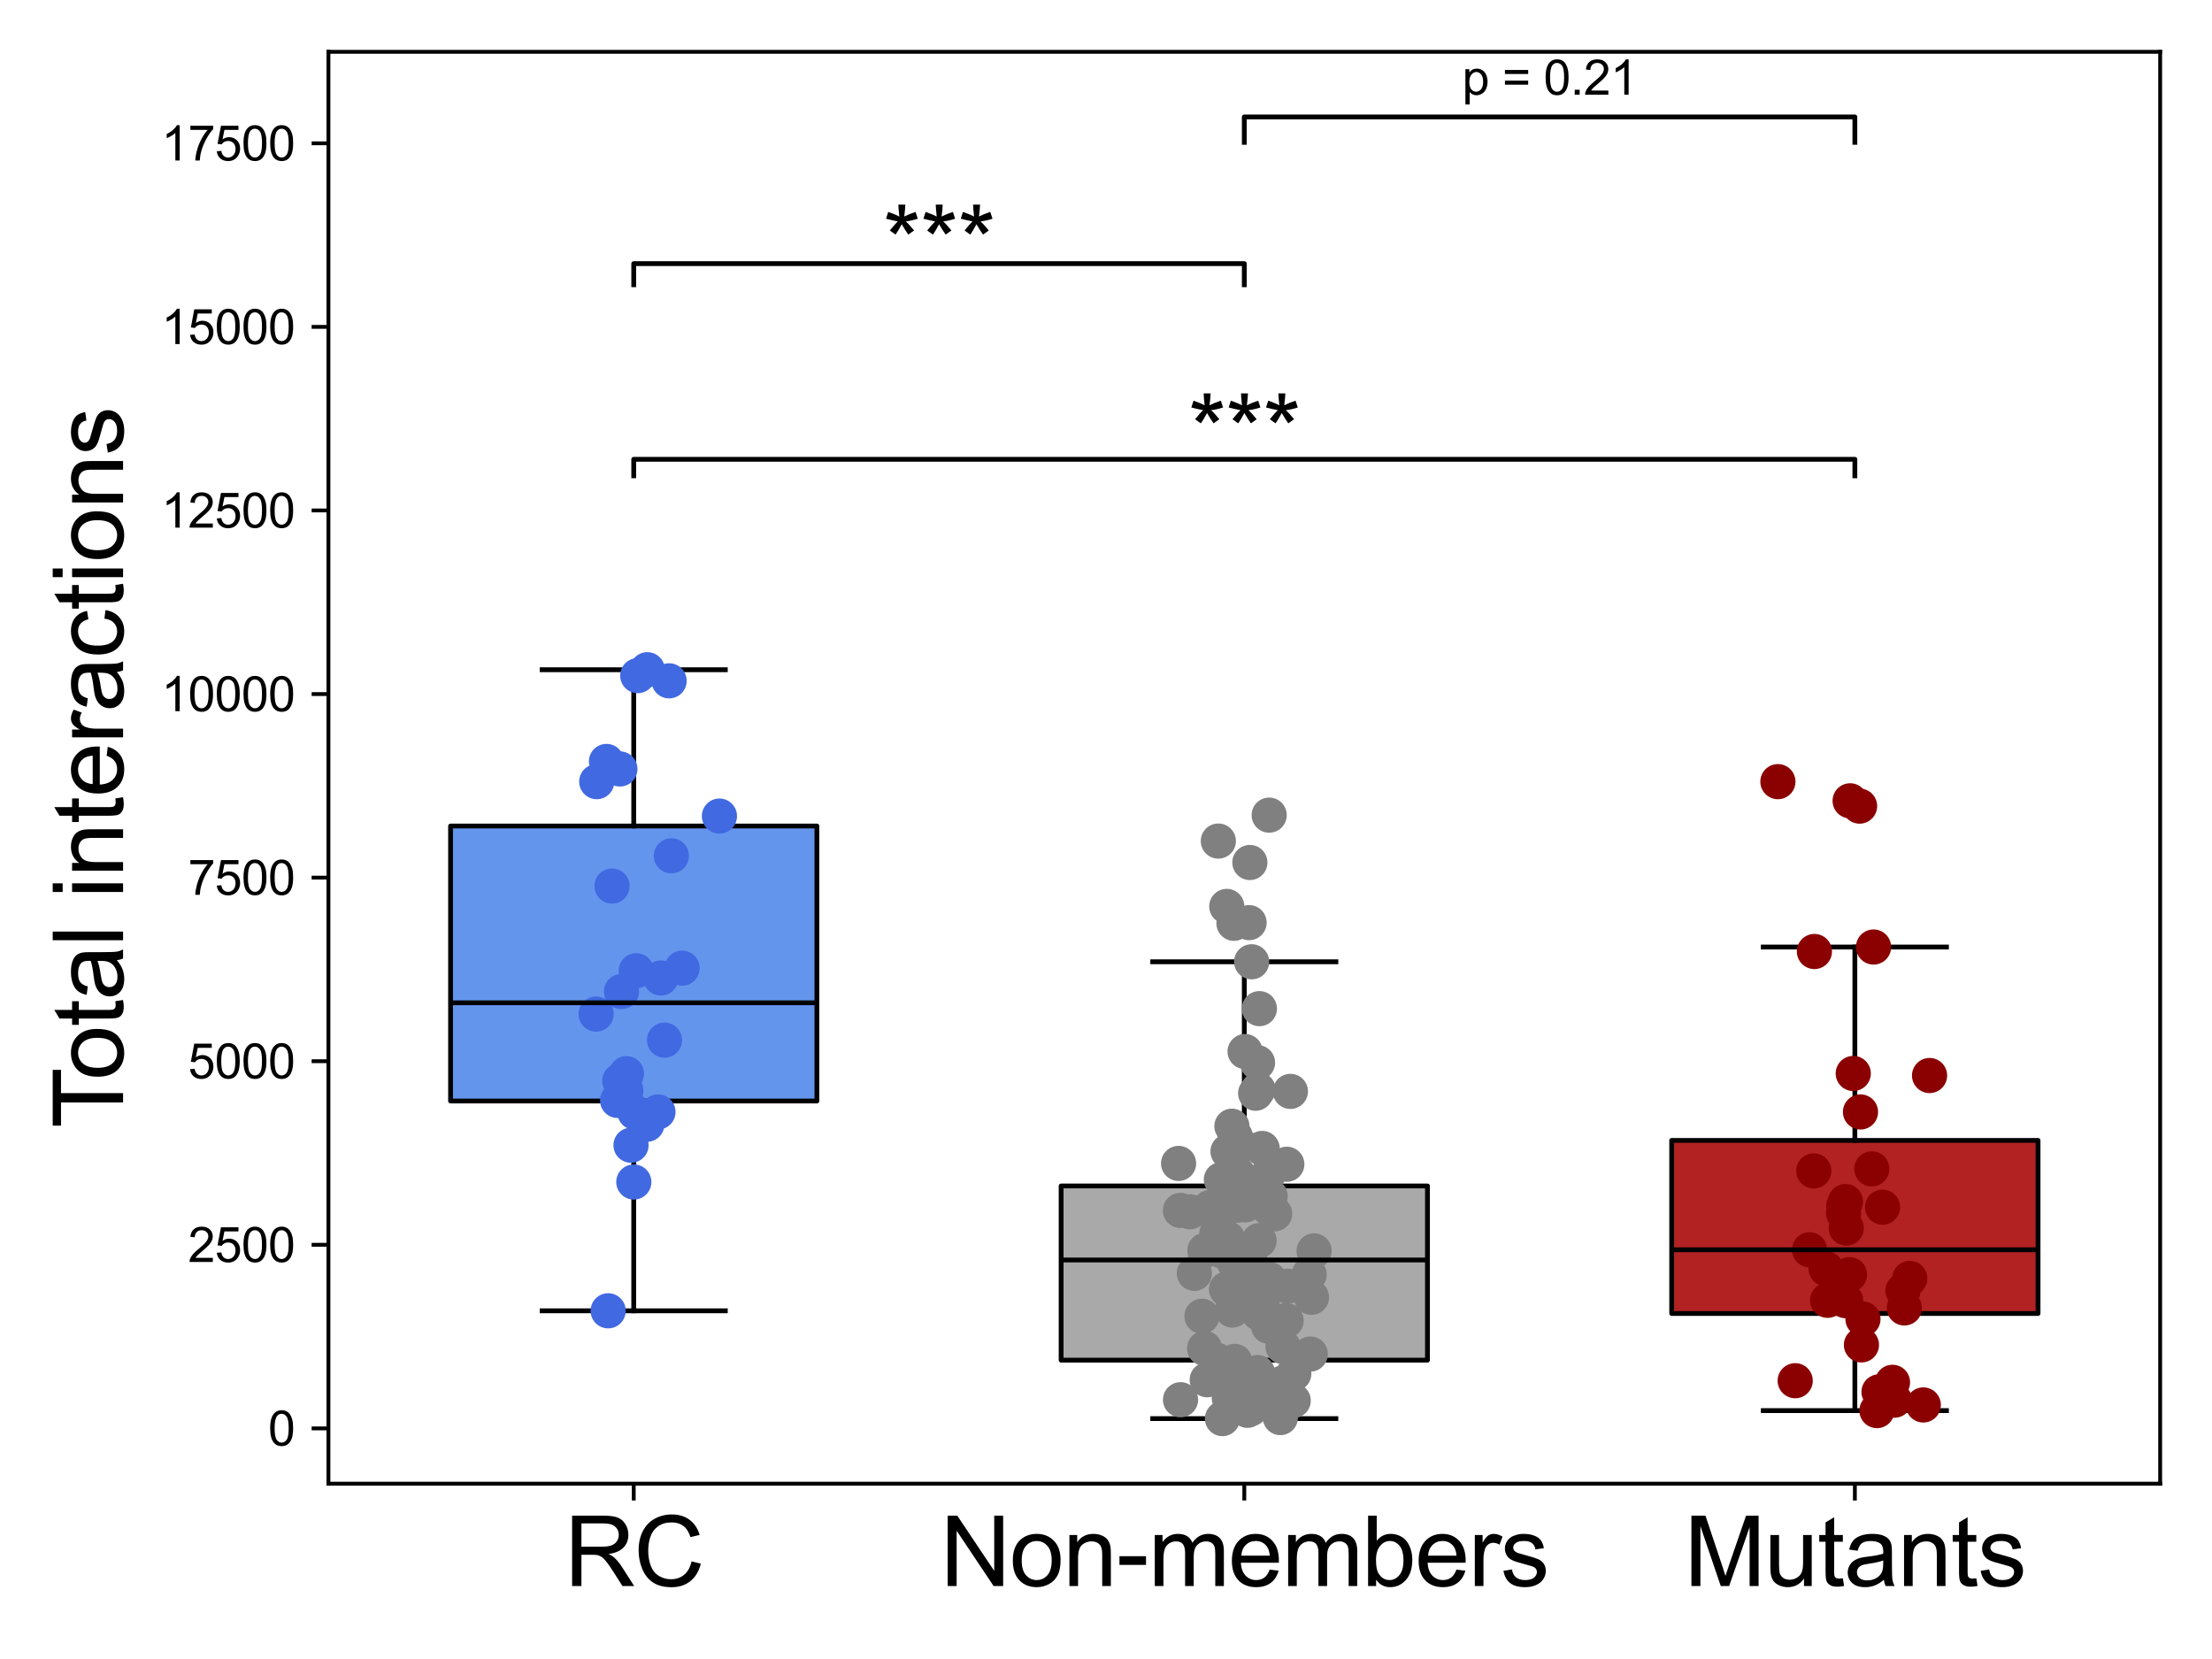 <?xml version="1.0" encoding="utf-8" standalone="no"?>
<!DOCTYPE svg PUBLIC "-//W3C//DTD SVG 1.1//EN"
  "http://www.w3.org/Graphics/SVG/1.1/DTD/svg11.dtd">
<svg xmlns:xlink="http://www.w3.org/1999/xlink" width="460.8pt" height="345.6pt" viewBox="0 0 460.8 345.6" xmlns="http://www.w3.org/2000/svg" version="1.1">
 <defs>
  <style type="text/css">*{stroke-linejoin: round; stroke-linecap: butt}</style>
 </defs>
 <g id="figure_1">
  <g id="patch_1">
   <path d="M 0 345.6 
L 460.8 345.6 
L 460.8 0 
L 0 0 
z
" style="fill: #ffffff"/>
  </g>
  <g id="axes_1">
   <g id="patch_2">
    <path d="M 68.42 309.08 
L 450 309.08 
L 450 10.8 
L 68.42 10.8 
z
" style="fill: #ffffff"/>
   </g>
   <g id="patch_3">
    <path d="M 93.859 229.364 
L 170.175 229.364 
L 170.175 172.076 
L 93.859 172.076 
L 93.859 229.364 
z
" clip-path="url(#p6f50d1b7c0)" style="fill: #6495ed; stroke: #000000; stroke-linejoin: miter"/>
   </g>
   <g id="line2d_1">
    <path d="M 132.017 229.364 
L 132.017 273.065 
" clip-path="url(#p6f50d1b7c0)" style="fill: none; stroke: #000000; stroke-linecap: square"/>
   </g>
   <g id="line2d_2">
    <path d="M 132.017 172.076 
L 132.017 139.519 
" clip-path="url(#p6f50d1b7c0)" style="fill: none; stroke: #000000; stroke-linecap: square"/>
   </g>
   <g id="line2d_3">
    <path d="M 112.938 273.065 
L 151.096 273.065 
" clip-path="url(#p6f50d1b7c0)" style="fill: none; stroke: #000000; stroke-linecap: square"/>
   </g>
   <g id="line2d_4">
    <path d="M 112.938 139.519 
L 151.096 139.519 
" clip-path="url(#p6f50d1b7c0)" style="fill: none; stroke: #000000; stroke-linecap: square"/>
   </g>
   <g id="patch_4">
    <path d="M 221.052 283.345 
L 297.368 283.345 
L 297.368 247.06 
L 221.052 247.06 
L 221.052 283.345 
z
" clip-path="url(#p6f50d1b7c0)" style="fill: #a9a9a9; stroke: #000000; stroke-linejoin: miter"/>
   </g>
   <g id="line2d_5">
    <path d="M 259.21 283.345 
L 259.21 295.522 
" clip-path="url(#p6f50d1b7c0)" style="fill: none; stroke: #000000; stroke-linecap: square"/>
   </g>
   <g id="line2d_6">
    <path d="M 259.21 247.06 
L 259.21 200.357 
" clip-path="url(#p6f50d1b7c0)" style="fill: none; stroke: #000000; stroke-linecap: square"/>
   </g>
   <g id="line2d_7">
    <path d="M 240.131 295.522 
L 278.289 295.522 
" clip-path="url(#p6f50d1b7c0)" style="fill: none; stroke: #000000; stroke-linecap: square"/>
   </g>
   <g id="line2d_8">
    <path d="M 240.131 200.357 
L 278.289 200.357 
" clip-path="url(#p6f50d1b7c0)" style="fill: none; stroke: #000000; stroke-linecap: square"/>
   </g>
   <g id="patch_5">
    <path d="M 348.245 273.624 
L 424.561 273.624 
L 424.561 237.568 
L 348.245 237.568 
L 348.245 273.624 
z
" clip-path="url(#p6f50d1b7c0)" style="fill: #b22222; stroke: #000000; stroke-linejoin: miter"/>
   </g>
   <g id="line2d_9">
    <path d="M 386.403 273.624 
L 386.403 293.854 
" clip-path="url(#p6f50d1b7c0)" style="fill: none; stroke: #000000; stroke-linecap: square"/>
   </g>
   <g id="line2d_10">
    <path d="M 386.403 237.568 
L 386.403 197.282 
" clip-path="url(#p6f50d1b7c0)" style="fill: none; stroke: #000000; stroke-linecap: square"/>
   </g>
   <g id="line2d_11">
    <path d="M 367.324 293.854 
L 405.482 293.854 
" clip-path="url(#p6f50d1b7c0)" style="fill: none; stroke: #000000; stroke-linecap: square"/>
   </g>
   <g id="line2d_12">
    <path d="M 367.324 197.282 
L 405.482 197.282 
" clip-path="url(#p6f50d1b7c0)" style="fill: none; stroke: #000000; stroke-linecap: square"/>
   </g>
   <g id="PathCollection_1">
    <defs>
     <path id="m992ce768e0" d="M 0 3.162 
C 0.839 3.162 1.643 2.829 2.236 2.236 
C 2.829 1.643 3.162 0.839 3.162 0 
C 3.162 -0.839 2.829 -1.643 2.236 -2.236 
C 1.643 -2.829 0.839 -3.162 0 -3.162 
C -0.839 -3.162 -1.643 -2.829 -2.236 -2.236 
C -2.829 -1.643 -3.162 -0.839 -3.162 0 
C -3.162 0.839 -2.829 1.643 -2.236 2.236 
C -1.643 2.829 -0.839 3.162 0 3.162 
z
" style="stroke: #4169e1"/>
    </defs>
    <g clip-path="url(#p6f50d1b7c0)">
     <use xlink:href="#m992ce768e0" x="130.372" y="227.158" style="fill: #4169e1; stroke: #4169e1"/>
     <use xlink:href="#m992ce768e0" x="137.065" y="231.64" style="fill: #4169e1; stroke: #4169e1"/>
     <use xlink:href="#m992ce768e0" x="132.542" y="202.223" style="fill: #4169e1; stroke: #4169e1"/>
     <use xlink:href="#m992ce768e0" x="124.183" y="211.249" style="fill: #4169e1; stroke: #4169e1"/>
     <use xlink:href="#m992ce768e0" x="132.269" y="231.716" style="fill: #4169e1; stroke: #4169e1"/>
     <use xlink:href="#m992ce768e0" x="132.856" y="140.743" style="fill: #4169e1; stroke: #4169e1"/>
     <use xlink:href="#m992ce768e0" x="139.387" y="141.829" style="fill: #4169e1; stroke: #4169e1"/>
     <use xlink:href="#m992ce768e0" x="139.853" y="178.283" style="fill: #4169e1; stroke: #4169e1"/>
     <use xlink:href="#m992ce768e0" x="132.036" y="246.234" style="fill: #4169e1; stroke: #4169e1"/>
     <use xlink:href="#m992ce768e0" x="134.758" y="234.21" style="fill: #4169e1; stroke: #4169e1"/>
     <use xlink:href="#m992ce768e0" x="129.467" y="206.552" style="fill: #4169e1; stroke: #4169e1"/>
     <use xlink:href="#m992ce768e0" x="126.692" y="273.065" style="fill: #4169e1; stroke: #4169e1"/>
     <use xlink:href="#m992ce768e0" x="130.371" y="229.407" style="fill: #4169e1; stroke: #4169e1"/>
     <use xlink:href="#m992ce768e0" x="138.429" y="216.679" style="fill: #4169e1; stroke: #4169e1"/>
     <use xlink:href="#m992ce768e0" x="129.109" y="225.154" style="fill: #4169e1; stroke: #4169e1"/>
     <use xlink:href="#m992ce768e0" x="149.869" y="170.007" style="fill: #4169e1; stroke: #4169e1"/>
     <use xlink:href="#m992ce768e0" x="129.139" y="160.186" style="fill: #4169e1; stroke: #4169e1"/>
     <use xlink:href="#m992ce768e0" x="137.667" y="203.738" style="fill: #4169e1; stroke: #4169e1"/>
     <use xlink:href="#m992ce768e0" x="130.504" y="223.67" style="fill: #4169e1; stroke: #4169e1"/>
     <use xlink:href="#m992ce768e0" x="131.454" y="238.57" style="fill: #4169e1; stroke: #4169e1"/>
     <use xlink:href="#m992ce768e0" x="128.657" y="229.238" style="fill: #4169e1; stroke: #4169e1"/>
     <use xlink:href="#m992ce768e0" x="126.342" y="158.626" style="fill: #4169e1; stroke: #4169e1"/>
     <use xlink:href="#m992ce768e0" x="134.852" y="139.519" style="fill: #4169e1; stroke: #4169e1"/>
     <use xlink:href="#m992ce768e0" x="124.312" y="162.832" style="fill: #4169e1; stroke: #4169e1"/>
     <use xlink:href="#m992ce768e0" x="142.099" y="201.688" style="fill: #4169e1; stroke: #4169e1"/>
     <use xlink:href="#m992ce768e0" x="127.499" y="184.585" style="fill: #4169e1; stroke: #4169e1"/>
    </g>
   </g>
   <g id="PathCollection_2">
    <defs>
     <path id="m94f60b6bd4" d="M 0 3.162 
C 0.839 3.162 1.643 2.829 2.236 2.236 
C 2.829 1.643 3.162 0.839 3.162 0 
C 3.162 -0.839 2.829 -1.643 2.236 -2.236 
C 1.643 -2.829 0.839 -3.162 0 -3.162 
C -0.839 -3.162 -1.643 -2.829 -2.236 -2.236 
C -2.829 -1.643 -3.162 -0.839 -3.162 0 
C -3.162 0.839 -2.829 1.643 -2.236 2.236 
C -1.643 2.829 -0.839 3.162 0 3.162 
z
" style="stroke: #808080"/>
    </defs>
    <g clip-path="url(#p6f50d1b7c0)">
     <use xlink:href="#m94f60b6bd4" x="259.744" y="262.434" style="fill: #808080; stroke: #808080"/>
     <use xlink:href="#m94f60b6bd4" x="258.545" y="250.639" style="fill: #808080; stroke: #808080"/>
     <use xlink:href="#m94f60b6bd4" x="257.928" y="251.052" style="fill: #808080; stroke: #808080"/>
     <use xlink:href="#m94f60b6bd4" x="267.926" y="275.1" style="fill: #808080; stroke: #808080"/>
     <use xlink:href="#m94f60b6bd4" x="262.204" y="273.524" style="fill: #808080; stroke: #808080"/>
     <use xlink:href="#m94f60b6bd4" x="253.491" y="256.972" style="fill: #808080; stroke: #808080"/>
     <use xlink:href="#m94f60b6bd4" x="256.024" y="260.583" style="fill: #808080; stroke: #808080"/>
     <use xlink:href="#m94f60b6bd4" x="262.295" y="258.441" style="fill: #808080; stroke: #808080"/>
     <use xlink:href="#m94f60b6bd4" x="253.448" y="283.345" style="fill: #808080; stroke: #808080"/>
     <use xlink:href="#m94f60b6bd4" x="252.022" y="251.572" style="fill: #808080; stroke: #808080"/>
     <use xlink:href="#m94f60b6bd4" x="265.695" y="288.607" style="fill: #808080; stroke: #808080"/>
     <use xlink:href="#m94f60b6bd4" x="264.296" y="251.664" style="fill: #808080; stroke: #808080"/>
     <use xlink:href="#m94f60b6bd4" x="267.272" y="280.515" style="fill: #808080; stroke: #808080"/>
     <use xlink:href="#m94f60b6bd4" x="268.222" y="267.941" style="fill: #808080; stroke: #808080"/>
     <use xlink:href="#m94f60b6bd4" x="250.936" y="280.882" style="fill: #808080; stroke: #808080"/>
     <use xlink:href="#m94f60b6bd4" x="260.372" y="179.675" style="fill: #808080; stroke: #808080"/>
     <use xlink:href="#m94f60b6bd4" x="259.372" y="219.05" style="fill: #808080; stroke: #808080"/>
     <use xlink:href="#m94f60b6bd4" x="272.723" y="265.508" style="fill: #808080; stroke: #808080"/>
     <use xlink:href="#m94f60b6bd4" x="253.984" y="284.278" style="fill: #808080; stroke: #808080"/>
     <use xlink:href="#m94f60b6bd4" x="257.89" y="244.582" style="fill: #808080; stroke: #808080"/>
     <use xlink:href="#m94f60b6bd4" x="250.392" y="274.197" style="fill: #808080; stroke: #808080"/>
     <use xlink:href="#m94f60b6bd4" x="269.525" y="286.16" style="fill: #808080; stroke: #808080"/>
     <use xlink:href="#m94f60b6bd4" x="257.654" y="264.009" style="fill: #808080; stroke: #808080"/>
     <use xlink:href="#m94f60b6bd4" x="256.914" y="262.479" style="fill: #808080; stroke: #808080"/>
     <use xlink:href="#m94f60b6bd4" x="264.452" y="266.549" style="fill: #808080; stroke: #808080"/>
     <use xlink:href="#m94f60b6bd4" x="253.009" y="251.664" style="fill: #808080; stroke: #808080"/>
     <use xlink:href="#m94f60b6bd4" x="260.207" y="192.203" style="fill: #808080; stroke: #808080"/>
     <use xlink:href="#m94f60b6bd4" x="257.35" y="236.78" style="fill: #808080; stroke: #808080"/>
     <use xlink:href="#m94f60b6bd4" x="262.086" y="226.99" style="fill: #808080; stroke: #808080"/>
     <use xlink:href="#m94f60b6bd4" x="264.272" y="276.278" style="fill: #808080; stroke: #808080"/>
     <use xlink:href="#m94f60b6bd4" x="262.354" y="210.117" style="fill: #808080; stroke: #808080"/>
     <use xlink:href="#m94f60b6bd4" x="261.836" y="266.916" style="fill: #808080; stroke: #808080"/>
     <use xlink:href="#m94f60b6bd4" x="257.053" y="262.831" style="fill: #808080; stroke: #808080"/>
     <use xlink:href="#m94f60b6bd4" x="259.866" y="293.793" style="fill: #808080; stroke: #808080"/>
     <use xlink:href="#m94f60b6bd4" x="266.724" y="295.308" style="fill: #808080; stroke: #808080"/>
     <use xlink:href="#m94f60b6bd4" x="262.965" y="272.132" style="fill: #808080; stroke: #808080"/>
     <use xlink:href="#m94f60b6bd4" x="254.655" y="295.522" style="fill: #808080; stroke: #808080"/>
     <use xlink:href="#m94f60b6bd4" x="257.23" y="283.605" style="fill: #808080; stroke: #808080"/>
     <use xlink:href="#m94f60b6bd4" x="257.77" y="286.726" style="fill: #808080; stroke: #808080"/>
     <use xlink:href="#m94f60b6bd4" x="272.955" y="282.075" style="fill: #808080; stroke: #808080"/>
     <use xlink:href="#m94f60b6bd4" x="254.43" y="245.729" style="fill: #808080; stroke: #808080"/>
     <use xlink:href="#m94f60b6bd4" x="256.734" y="272.912" style="fill: #808080; stroke: #808080"/>
     <use xlink:href="#m94f60b6bd4" x="260.507" y="266.564" style="fill: #808080; stroke: #808080"/>
     <use xlink:href="#m94f60b6bd4" x="260.571" y="249.125" style="fill: #808080; stroke: #808080"/>
     <use xlink:href="#m94f60b6bd4" x="245.904" y="252.154" style="fill: #808080; stroke: #808080"/>
     <use xlink:href="#m94f60b6bd4" x="261.966" y="221.375" style="fill: #808080; stroke: #808080"/>
     <use xlink:href="#m94f60b6bd4" x="256.629" y="234.608" style="fill: #808080; stroke: #808080"/>
     <use xlink:href="#m94f60b6bd4" x="260.207" y="247.06" style="fill: #808080; stroke: #808080"/>
     <use xlink:href="#m94f60b6bd4" x="254.02" y="284.599" style="fill: #808080; stroke: #808080"/>
     <use xlink:href="#m94f60b6bd4" x="253.801" y="175.208" style="fill: #808080; stroke: #808080"/>
     <use xlink:href="#m94f60b6bd4" x="264.393" y="169.808" style="fill: #808080; stroke: #808080"/>
     <use xlink:href="#m94f60b6bd4" x="257.057" y="192.341" style="fill: #808080; stroke: #808080"/>
     <use xlink:href="#m94f60b6bd4" x="245.521" y="242.363" style="fill: #808080; stroke: #808080"/>
     <use xlink:href="#m94f60b6bd4" x="265.543" y="252.857" style="fill: #808080; stroke: #808080"/>
     <use xlink:href="#m94f60b6bd4" x="273.21" y="270.251" style="fill: #808080; stroke: #808080"/>
     <use xlink:href="#m94f60b6bd4" x="255.716" y="258.013" style="fill: #808080; stroke: #808080"/>
     <use xlink:href="#m94f60b6bd4" x="262.935" y="239.243" style="fill: #808080; stroke: #808080"/>
     <use xlink:href="#m94f60b6bd4" x="260.738" y="200.357" style="fill: #808080; stroke: #808080"/>
     <use xlink:href="#m94f60b6bd4" x="264.59" y="249.171" style="fill: #808080; stroke: #808080"/>
     <use xlink:href="#m94f60b6bd4" x="262.017" y="269.21" style="fill: #808080; stroke: #808080"/>
     <use xlink:href="#m94f60b6bd4" x="262.128" y="247.06" style="fill: #808080; stroke: #808080"/>
     <use xlink:href="#m94f60b6bd4" x="254.507" y="260.567" style="fill: #808080; stroke: #808080"/>
     <use xlink:href="#m94f60b6bd4" x="251.001" y="260.476" style="fill: #808080; stroke: #808080"/>
     <use xlink:href="#m94f60b6bd4" x="255.561" y="188.823" style="fill: #808080; stroke: #808080"/>
     <use xlink:href="#m94f60b6bd4" x="264.286" y="244.474" style="fill: #808080; stroke: #808080"/>
     <use xlink:href="#m94f60b6bd4" x="261.575" y="227.739" style="fill: #808080; stroke: #808080"/>
     <use xlink:href="#m94f60b6bd4" x="268.816" y="227.357" style="fill: #808080; stroke: #808080"/>
     <use xlink:href="#m94f60b6bd4" x="248.8" y="265.264" style="fill: #808080; stroke: #808080"/>
     <use xlink:href="#m94f60b6bd4" x="258.458" y="238.616" style="fill: #808080; stroke: #808080"/>
     <use xlink:href="#m94f60b6bd4" x="269.398" y="291.774" style="fill: #808080; stroke: #808080"/>
     <use xlink:href="#m94f60b6bd4" x="266.585" y="291.208" style="fill: #808080; stroke: #808080"/>
     <use xlink:href="#m94f60b6bd4" x="245.926" y="291.59" style="fill: #808080; stroke: #808080"/>
     <use xlink:href="#m94f60b6bd4" x="259.937" y="290.978" style="fill: #808080; stroke: #808080"/>
     <use xlink:href="#m94f60b6bd4" x="266.31" y="289.586" style="fill: #808080; stroke: #808080"/>
     <use xlink:href="#m94f60b6bd4" x="260.449" y="292.111" style="fill: #808080; stroke: #808080"/>
     <use xlink:href="#m94f60b6bd4" x="267.224" y="288.103" style="fill: #808080; stroke: #808080"/>
     <use xlink:href="#m94f60b6bd4" x="260.531" y="292.248" style="fill: #808080; stroke: #808080"/>
     <use xlink:href="#m94f60b6bd4" x="251.486" y="287.43" style="fill: #808080; stroke: #808080"/>
     <use xlink:href="#m94f60b6bd4" x="260.612" y="293.426" style="fill: #808080; stroke: #808080"/>
     <use xlink:href="#m94f60b6bd4" x="258.241" y="292.003" style="fill: #808080; stroke: #808080"/>
     <use xlink:href="#m94f60b6bd4" x="255.171" y="288.225" style="fill: #808080; stroke: #808080"/>
     <use xlink:href="#m94f60b6bd4" x="256.085" y="291.239" style="fill: #808080; stroke: #808080"/>
     <use xlink:href="#m94f60b6bd4" x="261.934" y="285.915" style="fill: #808080; stroke: #808080"/>
     <use xlink:href="#m94f60b6bd4" x="268.069" y="242.532" style="fill: #808080; stroke: #808080"/>
     <use xlink:href="#m94f60b6bd4" x="259.454" y="250.991" style="fill: #808080; stroke: #808080"/>
     <use xlink:href="#m94f60b6bd4" x="273.75" y="260.583" style="fill: #808080; stroke: #808080"/>
     <use xlink:href="#m94f60b6bd4" x="255.813" y="239.87" style="fill: #808080; stroke: #808080"/>
     <use xlink:href="#m94f60b6bd4" x="257.458" y="267.436" style="fill: #808080; stroke: #808080"/>
     <use xlink:href="#m94f60b6bd4" x="260.361" y="261.21" style="fill: #808080; stroke: #808080"/>
     <use xlink:href="#m94f60b6bd4" x="247.895" y="252.444" style="fill: #808080; stroke: #808080"/>
     <use xlink:href="#m94f60b6bd4" x="257.461" y="251.022" style="fill: #808080; stroke: #808080"/>
     <use xlink:href="#m94f60b6bd4" x="255.498" y="268.553" style="fill: #808080; stroke: #808080"/>
     <use xlink:href="#m94f60b6bd4" x="259.274" y="264.652" style="fill: #808080; stroke: #808080"/>
    </g>
   </g>
   <g id="PathCollection_3">
    <defs>
     <path id="mecc060b6d6" d="M 0 3.162 
C 0.839 3.162 1.643 2.829 2.236 2.236 
C 2.829 1.643 3.162 0.839 3.162 0 
C 3.162 -0.839 2.829 -1.643 2.236 -2.236 
C 1.643 -2.829 0.839 -3.162 0 -3.162 
C -0.839 -3.162 -1.643 -2.829 -2.236 -2.236 
C -2.829 -1.643 -3.162 -0.839 -3.162 0 
C -3.162 0.839 -2.829 1.643 -2.236 2.236 
C -1.643 2.829 -0.839 3.162 0 3.162 
z
" style="stroke: #8b0000"/>
    </defs>
    <g clip-path="url(#p6f50d1b7c0)">
     <use xlink:href="#mecc060b6d6" x="387.575" y="231.64" style="fill: #8b0000; stroke: #8b0000"/>
     <use xlink:href="#mecc060b6d6" x="385.288" y="265.524" style="fill: #8b0000; stroke: #8b0000"/>
     <use xlink:href="#mecc060b6d6" x="384.445" y="250.303" style="fill: #8b0000; stroke: #8b0000"/>
     <use xlink:href="#mecc060b6d6" x="380.727" y="270.878" style="fill: #8b0000; stroke: #8b0000"/>
     <use xlink:href="#mecc060b6d6" x="387.772" y="280.163" style="fill: #8b0000; stroke: #8b0000"/>
     <use xlink:href="#mecc060b6d6" x="390.296" y="197.282" style="fill: #8b0000; stroke: #8b0000"/>
     <use xlink:href="#mecc060b6d6" x="388.089" y="274.779" style="fill: #8b0000; stroke: #8b0000"/>
     <use xlink:href="#mecc060b6d6" x="384.045" y="252.704" style="fill: #8b0000; stroke: #8b0000"/>
     <use xlink:href="#mecc060b6d6" x="384.101" y="251.205" style="fill: #8b0000; stroke: #8b0000"/>
     <use xlink:href="#mecc060b6d6" x="387.385" y="167.926" style="fill: #8b0000; stroke: #8b0000"/>
     <use xlink:href="#mecc060b6d6" x="397.838" y="266.319" style="fill: #8b0000; stroke: #8b0000"/>
     <use xlink:href="#mecc060b6d6" x="396.421" y="268.874" style="fill: #8b0000; stroke: #8b0000"/>
     <use xlink:href="#mecc060b6d6" x="392.163" y="251.481" style="fill: #8b0000; stroke: #8b0000"/>
     <use xlink:href="#mecc060b6d6" x="384.477" y="270.954" style="fill: #8b0000; stroke: #8b0000"/>
     <use xlink:href="#mecc060b6d6" x="377.844" y="243.924" style="fill: #8b0000; stroke: #8b0000"/>
     <use xlink:href="#mecc060b6d6" x="377.975" y="198.215" style="fill: #8b0000; stroke: #8b0000"/>
     <use xlink:href="#mecc060b6d6" x="385.417" y="166.825" style="fill: #8b0000; stroke: #8b0000"/>
     <use xlink:href="#mecc060b6d6" x="391.006" y="293.854" style="fill: #8b0000; stroke: #8b0000"/>
     <use xlink:href="#mecc060b6d6" x="391.435" y="289.954" style="fill: #8b0000; stroke: #8b0000"/>
     <use xlink:href="#mecc060b6d6" x="400.659" y="292.677" style="fill: #8b0000; stroke: #8b0000"/>
     <use xlink:href="#mecc060b6d6" x="394.655" y="291.682" style="fill: #8b0000; stroke: #8b0000"/>
     <use xlink:href="#mecc060b6d6" x="394.243" y="287.965" style="fill: #8b0000; stroke: #8b0000"/>
     <use xlink:href="#mecc060b6d6" x="373.973" y="287.628" style="fill: #8b0000; stroke: #8b0000"/>
     <use xlink:href="#mecc060b6d6" x="380.412" y="264.315" style="fill: #8b0000; stroke: #8b0000"/>
     <use xlink:href="#mecc060b6d6" x="370.369" y="162.832" style="fill: #8b0000; stroke: #8b0000"/>
     <use xlink:href="#mecc060b6d6" x="401.963" y="224.052" style="fill: #8b0000; stroke: #8b0000"/>
     <use xlink:href="#mecc060b6d6" x="389.93" y="243.495" style="fill: #8b0000; stroke: #8b0000"/>
     <use xlink:href="#mecc060b6d6" x="396.713" y="272.469" style="fill: #8b0000; stroke: #8b0000"/>
     <use xlink:href="#mecc060b6d6" x="384.613" y="255.825" style="fill: #8b0000; stroke: #8b0000"/>
     <use xlink:href="#mecc060b6d6" x="376.964" y="260.353" style="fill: #8b0000; stroke: #8b0000"/>
     <use xlink:href="#mecc060b6d6" x="386.069" y="223.624" style="fill: #8b0000; stroke: #8b0000"/>
    </g>
   </g>
   <g id="line2d_13">
    <path d="M 93.859 208.9 
L 170.175 208.9 
" clip-path="url(#p6f50d1b7c0)" style="fill: none; stroke: #000000"/>
   </g>
   <g id="line2d_14">
    <path d="M 221.052 262.479 
L 297.368 262.479 
" clip-path="url(#p6f50d1b7c0)" style="fill: none; stroke: #000000"/>
   </g>
   <g id="line2d_15">
    <path d="M 348.245 260.353 
L 424.561 260.353 
" clip-path="url(#p6f50d1b7c0)" style="fill: none; stroke: #000000"/>
   </g>
   <g id="matplotlib.axis_1">
    <g id="xtick_1">
     <g id="line2d_16">
      <defs>
       <path id="mfd394764dd" d="M 0 0 
L 0 3.5 
" style="stroke: #000000; stroke-width: 0.8"/>
      </defs>
      <g>
       <use xlink:href="#mfd394764dd" x="132.017" y="309.08" style="stroke: #000000; stroke-width: 0.8"/>
      </g>
     </g>
     <g id="text_1">
      <!-- RC -->
      <g transform="translate(117.573 330.396) scale(0.2 -0.2)">
       <defs>
        <path id="ArialMT-52" d="M 503 0 
L 503 4581 
L 2534 4581 
Q 3147 4581 3465 4457 
Q 3784 4334 3975 4021 
Q 4166 3709 4166 3331 
Q 4166 2844 3850 2509 
Q 3534 2175 2875 2084 
Q 3116 1969 3241 1856 
Q 3506 1613 3744 1247 
L 4541 0 
L 3778 0 
L 3172 953 
Q 2906 1366 2734 1584 
Q 2563 1803 2427 1890 
Q 2291 1978 2150 2013 
Q 2047 2034 1813 2034 
L 1109 2034 
L 1109 0 
L 503 0 
z
M 1109 2559 
L 2413 2559 
Q 2828 2559 3062 2645 
Q 3297 2731 3419 2920 
Q 3541 3109 3541 3331 
Q 3541 3656 3305 3865 
Q 3069 4075 2559 4075 
L 1109 4075 
L 1109 2559 
z
" transform="scale(0.016)"/>
        <path id="ArialMT-43" d="M 3763 1606 
L 4369 1453 
Q 4178 706 3683 314 
Q 3188 -78 2472 -78 
Q 1731 -78 1267 223 
Q 803 525 561 1097 
Q 319 1669 319 2325 
Q 319 3041 592 3573 
Q 866 4106 1370 4382 
Q 1875 4659 2481 4659 
Q 3169 4659 3637 4309 
Q 4106 3959 4291 3325 
L 3694 3184 
Q 3534 3684 3231 3912 
Q 2928 4141 2469 4141 
Q 1941 4141 1586 3887 
Q 1231 3634 1087 3207 
Q 944 2781 944 2328 
Q 944 1744 1114 1308 
Q 1284 872 1643 656 
Q 2003 441 2422 441 
Q 2931 441 3284 734 
Q 3638 1028 3763 1606 
z
" transform="scale(0.016)"/>
       </defs>
       <use xlink:href="#ArialMT-52"/>
       <use xlink:href="#ArialMT-43" x="72.217"/>
      </g>
     </g>
    </g>
    <g id="xtick_2">
     <g id="line2d_17">
      <g>
       <use xlink:href="#mfd394764dd" x="259.21" y="309.08" style="stroke: #000000; stroke-width: 0.8"/>
      </g>
     </g>
     <g id="text_2">
      <!-- Non-members -->
      <g transform="translate(195.865 330.396) scale(0.2 -0.2)">
       <defs>
        <path id="ArialMT-4e" d="M 488 0 
L 488 4581 
L 1109 4581 
L 3516 984 
L 3516 4581 
L 4097 4581 
L 4097 0 
L 3475 0 
L 1069 3600 
L 1069 0 
L 488 0 
z
" transform="scale(0.016)"/>
        <path id="ArialMT-6f" d="M 213 1659 
Q 213 2581 725 3025 
Q 1153 3394 1769 3394 
Q 2453 3394 2887 2945 
Q 3322 2497 3322 1706 
Q 3322 1066 3130 698 
Q 2938 331 2570 128 
Q 2203 -75 1769 -75 
Q 1072 -75 642 372 
Q 213 819 213 1659 
z
M 791 1659 
Q 791 1022 1069 705 
Q 1347 388 1769 388 
Q 2188 388 2466 706 
Q 2744 1025 2744 1678 
Q 2744 2294 2464 2611 
Q 2184 2928 1769 2928 
Q 1347 2928 1069 2612 
Q 791 2297 791 1659 
z
" transform="scale(0.016)"/>
        <path id="ArialMT-6e" d="M 422 0 
L 422 3319 
L 928 3319 
L 928 2847 
Q 1294 3394 1984 3394 
Q 2284 3394 2536 3286 
Q 2788 3178 2913 3003 
Q 3038 2828 3088 2588 
Q 3119 2431 3119 2041 
L 3119 0 
L 2556 0 
L 2556 2019 
Q 2556 2363 2490 2533 
Q 2425 2703 2258 2804 
Q 2091 2906 1866 2906 
Q 1506 2906 1245 2678 
Q 984 2450 984 1813 
L 984 0 
L 422 0 
z
" transform="scale(0.016)"/>
        <path id="ArialMT-2d" d="M 203 1375 
L 203 1941 
L 1931 1941 
L 1931 1375 
L 203 1375 
z
" transform="scale(0.016)"/>
        <path id="ArialMT-6d" d="M 422 0 
L 422 3319 
L 925 3319 
L 925 2853 
Q 1081 3097 1340 3245 
Q 1600 3394 1931 3394 
Q 2300 3394 2536 3241 
Q 2772 3088 2869 2813 
Q 3263 3394 3894 3394 
Q 4388 3394 4653 3120 
Q 4919 2847 4919 2278 
L 4919 0 
L 4359 0 
L 4359 2091 
Q 4359 2428 4304 2576 
Q 4250 2725 4106 2815 
Q 3963 2906 3769 2906 
Q 3419 2906 3187 2673 
Q 2956 2441 2956 1928 
L 2956 0 
L 2394 0 
L 2394 2156 
Q 2394 2531 2256 2718 
Q 2119 2906 1806 2906 
Q 1569 2906 1367 2781 
Q 1166 2656 1075 2415 
Q 984 2175 984 1722 
L 984 0 
L 422 0 
z
" transform="scale(0.016)"/>
        <path id="ArialMT-65" d="M 2694 1069 
L 3275 997 
Q 3138 488 2766 206 
Q 2394 -75 1816 -75 
Q 1088 -75 661 373 
Q 234 822 234 1631 
Q 234 2469 665 2931 
Q 1097 3394 1784 3394 
Q 2450 3394 2872 2941 
Q 3294 2488 3294 1666 
Q 3294 1616 3291 1516 
L 816 1516 
Q 847 969 1125 678 
Q 1403 388 1819 388 
Q 2128 388 2347 550 
Q 2566 713 2694 1069 
z
M 847 1978 
L 2700 1978 
Q 2663 2397 2488 2606 
Q 2219 2931 1791 2931 
Q 1403 2931 1139 2672 
Q 875 2413 847 1978 
z
" transform="scale(0.016)"/>
        <path id="ArialMT-62" d="M 941 0 
L 419 0 
L 419 4581 
L 981 4581 
L 981 2947 
Q 1338 3394 1891 3394 
Q 2197 3394 2470 3270 
Q 2744 3147 2920 2923 
Q 3097 2700 3197 2384 
Q 3297 2069 3297 1709 
Q 3297 856 2875 390 
Q 2453 -75 1863 -75 
Q 1275 -75 941 416 
L 941 0 
z
M 934 1684 
Q 934 1088 1097 822 
Q 1363 388 1816 388 
Q 2184 388 2453 708 
Q 2722 1028 2722 1663 
Q 2722 2313 2464 2622 
Q 2206 2931 1841 2931 
Q 1472 2931 1203 2611 
Q 934 2291 934 1684 
z
" transform="scale(0.016)"/>
        <path id="ArialMT-72" d="M 416 0 
L 416 3319 
L 922 3319 
L 922 2816 
Q 1116 3169 1280 3281 
Q 1444 3394 1641 3394 
Q 1925 3394 2219 3213 
L 2025 2691 
Q 1819 2813 1613 2813 
Q 1428 2813 1281 2702 
Q 1134 2591 1072 2394 
Q 978 2094 978 1738 
L 978 0 
L 416 0 
z
" transform="scale(0.016)"/>
        <path id="ArialMT-73" d="M 197 991 
L 753 1078 
Q 800 744 1014 566 
Q 1228 388 1613 388 
Q 2000 388 2187 545 
Q 2375 703 2375 916 
Q 2375 1106 2209 1216 
Q 2094 1291 1634 1406 
Q 1016 1563 777 1677 
Q 538 1791 414 1992 
Q 291 2194 291 2438 
Q 291 2659 392 2848 
Q 494 3038 669 3163 
Q 800 3259 1026 3326 
Q 1253 3394 1513 3394 
Q 1903 3394 2198 3281 
Q 2494 3169 2634 2976 
Q 2775 2784 2828 2463 
L 2278 2388 
Q 2241 2644 2061 2787 
Q 1881 2931 1553 2931 
Q 1166 2931 1000 2803 
Q 834 2675 834 2503 
Q 834 2394 903 2306 
Q 972 2216 1119 2156 
Q 1203 2125 1616 2013 
Q 2213 1853 2448 1751 
Q 2684 1650 2818 1456 
Q 2953 1263 2953 975 
Q 2953 694 2789 445 
Q 2625 197 2315 61 
Q 2006 -75 1616 -75 
Q 969 -75 630 194 
Q 291 463 197 991 
z
" transform="scale(0.016)"/>
       </defs>
       <use xlink:href="#ArialMT-4e"/>
       <use xlink:href="#ArialMT-6f" x="72.217"/>
       <use xlink:href="#ArialMT-6e" x="127.832"/>
       <use xlink:href="#ArialMT-2d" x="183.447"/>
       <use xlink:href="#ArialMT-6d" x="216.748"/>
       <use xlink:href="#ArialMT-65" x="300.049"/>
       <use xlink:href="#ArialMT-6d" x="355.664"/>
       <use xlink:href="#ArialMT-62" x="438.965"/>
       <use xlink:href="#ArialMT-65" x="494.58"/>
       <use xlink:href="#ArialMT-72" x="550.195"/>
       <use xlink:href="#ArialMT-73" x="583.496"/>
      </g>
     </g>
    </g>
    <g id="xtick_3">
     <g id="line2d_18">
      <g>
       <use xlink:href="#mfd394764dd" x="386.403" y="309.08" style="stroke: #000000; stroke-width: 0.8"/>
      </g>
     </g>
     <g id="text_3">
      <!-- Mutants -->
      <g transform="translate(350.835 330.396) scale(0.2 -0.2)">
       <defs>
        <path id="ArialMT-4d" d="M 475 0 
L 475 4581 
L 1388 4581 
L 2472 1338 
Q 2622 884 2691 659 
Q 2769 909 2934 1394 
L 4031 4581 
L 4847 4581 
L 4847 0 
L 4263 0 
L 4263 3834 
L 2931 0 
L 2384 0 
L 1059 3900 
L 1059 0 
L 475 0 
z
" transform="scale(0.016)"/>
        <path id="ArialMT-75" d="M 2597 0 
L 2597 488 
Q 2209 -75 1544 -75 
Q 1250 -75 995 37 
Q 741 150 617 320 
Q 494 491 444 738 
Q 409 903 409 1263 
L 409 3319 
L 972 3319 
L 972 1478 
Q 972 1038 1006 884 
Q 1059 663 1231 536 
Q 1403 409 1656 409 
Q 1909 409 2131 539 
Q 2353 669 2445 892 
Q 2538 1116 2538 1541 
L 2538 3319 
L 3100 3319 
L 3100 0 
L 2597 0 
z
" transform="scale(0.016)"/>
        <path id="ArialMT-74" d="M 1650 503 
L 1731 6 
Q 1494 -44 1306 -44 
Q 1000 -44 831 53 
Q 663 150 594 308 
Q 525 466 525 972 
L 525 2881 
L 113 2881 
L 113 3319 
L 525 3319 
L 525 4141 
L 1084 4478 
L 1084 3319 
L 1650 3319 
L 1650 2881 
L 1084 2881 
L 1084 941 
Q 1084 700 1114 631 
Q 1144 563 1211 522 
Q 1278 481 1403 481 
Q 1497 481 1650 503 
z
" transform="scale(0.016)"/>
        <path id="ArialMT-61" d="M 2588 409 
Q 2275 144 1986 34 
Q 1697 -75 1366 -75 
Q 819 -75 525 192 
Q 231 459 231 875 
Q 231 1119 342 1320 
Q 453 1522 633 1644 
Q 813 1766 1038 1828 
Q 1203 1872 1538 1913 
Q 2219 1994 2541 2106 
Q 2544 2222 2544 2253 
Q 2544 2597 2384 2738 
Q 2169 2928 1744 2928 
Q 1347 2928 1158 2789 
Q 969 2650 878 2297 
L 328 2372 
Q 403 2725 575 2942 
Q 747 3159 1072 3276 
Q 1397 3394 1825 3394 
Q 2250 3394 2515 3294 
Q 2781 3194 2906 3042 
Q 3031 2891 3081 2659 
Q 3109 2516 3109 2141 
L 3109 1391 
Q 3109 606 3145 398 
Q 3181 191 3288 0 
L 2700 0 
Q 2613 175 2588 409 
z
M 2541 1666 
Q 2234 1541 1622 1453 
Q 1275 1403 1131 1340 
Q 988 1278 909 1158 
Q 831 1038 831 891 
Q 831 666 1001 516 
Q 1172 366 1500 366 
Q 1825 366 2078 508 
Q 2331 650 2450 897 
Q 2541 1088 2541 1459 
L 2541 1666 
z
" transform="scale(0.016)"/>
       </defs>
       <use xlink:href="#ArialMT-4d"/>
       <use xlink:href="#ArialMT-75" x="83.301"/>
       <use xlink:href="#ArialMT-74" x="138.916"/>
       <use xlink:href="#ArialMT-61" x="166.699"/>
       <use xlink:href="#ArialMT-6e" x="222.314"/>
       <use xlink:href="#ArialMT-74" x="277.93"/>
       <use xlink:href="#ArialMT-73" x="305.713"/>
      </g>
     </g>
    </g>
   </g>
   <g id="matplotlib.axis_2">
    <g id="ytick_1">
     <g id="line2d_19">
      <defs>
       <path id="m2febe1e54f" d="M 0 0 
L -3.5 0 
" style="stroke: #000000; stroke-width: 0.8"/>
      </defs>
      <g>
       <use xlink:href="#m2febe1e54f" x="68.42" y="297.556" style="stroke: #000000; stroke-width: 0.8"/>
      </g>
     </g>
     <g id="text_4">
      <!-- 0 -->
      <g transform="translate(55.859 301.135) scale(0.1 -0.1)">
       <defs>
        <path id="ArialMT-30" d="M 266 2259 
Q 266 3072 433 3567 
Q 600 4063 929 4331 
Q 1259 4600 1759 4600 
Q 2128 4600 2406 4451 
Q 2684 4303 2865 4023 
Q 3047 3744 3150 3342 
Q 3253 2941 3253 2259 
Q 3253 1453 3087 958 
Q 2922 463 2592 192 
Q 2263 -78 1759 -78 
Q 1097 -78 719 397 
Q 266 969 266 2259 
z
M 844 2259 
Q 844 1131 1108 757 
Q 1372 384 1759 384 
Q 2147 384 2411 759 
Q 2675 1134 2675 2259 
Q 2675 3391 2411 3762 
Q 2147 4134 1753 4134 
Q 1366 4134 1134 3806 
Q 844 3388 844 2259 
z
" transform="scale(0.016)"/>
       </defs>
       <use xlink:href="#ArialMT-30"/>
      </g>
     </g>
    </g>
    <g id="ytick_2">
     <g id="line2d_20">
      <g>
       <use xlink:href="#m2febe1e54f" x="68.42" y="259.313" style="stroke: #000000; stroke-width: 0.8"/>
      </g>
     </g>
     <g id="text_5">
      <!-- 2500 -->
      <g transform="translate(39.176 262.892) scale(0.1 -0.1)">
       <defs>
        <path id="ArialMT-32" d="M 3222 541 
L 3222 0 
L 194 0 
Q 188 203 259 391 
Q 375 700 629 1000 
Q 884 1300 1366 1694 
Q 2113 2306 2375 2664 
Q 2638 3022 2638 3341 
Q 2638 3675 2398 3904 
Q 2159 4134 1775 4134 
Q 1369 4134 1125 3890 
Q 881 3647 878 3216 
L 300 3275 
Q 359 3922 746 4261 
Q 1134 4600 1788 4600 
Q 2447 4600 2831 4234 
Q 3216 3869 3216 3328 
Q 3216 3053 3103 2787 
Q 2991 2522 2730 2228 
Q 2469 1934 1863 1422 
Q 1356 997 1212 845 
Q 1069 694 975 541 
L 3222 541 
z
" transform="scale(0.016)"/>
        <path id="ArialMT-35" d="M 266 1200 
L 856 1250 
Q 922 819 1161 601 
Q 1400 384 1738 384 
Q 2144 384 2425 690 
Q 2706 997 2706 1503 
Q 2706 1984 2436 2262 
Q 2166 2541 1728 2541 
Q 1456 2541 1237 2417 
Q 1019 2294 894 2097 
L 366 2166 
L 809 4519 
L 3088 4519 
L 3088 3981 
L 1259 3981 
L 1013 2750 
Q 1425 3038 1878 3038 
Q 2478 3038 2890 2622 
Q 3303 2206 3303 1553 
Q 3303 931 2941 478 
Q 2500 -78 1738 -78 
Q 1113 -78 717 272 
Q 322 622 266 1200 
z
" transform="scale(0.016)"/>
       </defs>
       <use xlink:href="#ArialMT-32"/>
       <use xlink:href="#ArialMT-35" x="55.615"/>
       <use xlink:href="#ArialMT-30" x="111.23"/>
       <use xlink:href="#ArialMT-30" x="166.846"/>
      </g>
     </g>
    </g>
    <g id="ytick_3">
     <g id="line2d_21">
      <g>
       <use xlink:href="#m2febe1e54f" x="68.42" y="221.069" style="stroke: #000000; stroke-width: 0.8"/>
      </g>
     </g>
     <g id="text_6">
      <!-- 5000 -->
      <g transform="translate(39.176 224.648) scale(0.1 -0.1)">
       <use xlink:href="#ArialMT-35"/>
       <use xlink:href="#ArialMT-30" x="55.615"/>
       <use xlink:href="#ArialMT-30" x="111.23"/>
       <use xlink:href="#ArialMT-30" x="166.846"/>
      </g>
     </g>
    </g>
    <g id="ytick_4">
     <g id="line2d_22">
      <g>
       <use xlink:href="#m2febe1e54f" x="68.42" y="182.826" style="stroke: #000000; stroke-width: 0.8"/>
      </g>
     </g>
     <g id="text_7">
      <!-- 7500 -->
      <g transform="translate(39.176 186.405) scale(0.1 -0.1)">
       <defs>
        <path id="ArialMT-37" d="M 303 3981 
L 303 4522 
L 3269 4522 
L 3269 4084 
Q 2831 3619 2401 2847 
Q 1972 2075 1738 1259 
Q 1569 684 1522 0 
L 944 0 
Q 953 541 1156 1306 
Q 1359 2072 1739 2783 
Q 2119 3494 2547 3981 
L 303 3981 
z
" transform="scale(0.016)"/>
       </defs>
       <use xlink:href="#ArialMT-37"/>
       <use xlink:href="#ArialMT-35" x="55.615"/>
       <use xlink:href="#ArialMT-30" x="111.23"/>
       <use xlink:href="#ArialMT-30" x="166.846"/>
      </g>
     </g>
    </g>
    <g id="ytick_5">
     <g id="line2d_23">
      <g>
       <use xlink:href="#m2febe1e54f" x="68.42" y="144.583" style="stroke: #000000; stroke-width: 0.8"/>
      </g>
     </g>
     <g id="text_8">
      <!-- 10000 -->
      <g transform="translate(33.615 148.162) scale(0.1 -0.1)">
       <defs>
        <path id="ArialMT-31" d="M 2384 0 
L 1822 0 
L 1822 3584 
Q 1619 3391 1289 3197 
Q 959 3003 697 2906 
L 697 3450 
Q 1169 3672 1522 3987 
Q 1875 4303 2022 4600 
L 2384 4600 
L 2384 0 
z
" transform="scale(0.016)"/>
       </defs>
       <use xlink:href="#ArialMT-31"/>
       <use xlink:href="#ArialMT-30" x="55.615"/>
       <use xlink:href="#ArialMT-30" x="111.23"/>
       <use xlink:href="#ArialMT-30" x="166.846"/>
       <use xlink:href="#ArialMT-30" x="222.461"/>
      </g>
     </g>
    </g>
    <g id="ytick_6">
     <g id="line2d_24">
      <g>
       <use xlink:href="#m2febe1e54f" x="68.42" y="106.339" style="stroke: #000000; stroke-width: 0.8"/>
      </g>
     </g>
     <g id="text_9">
      <!-- 12500 -->
      <g transform="translate(33.615 109.918) scale(0.1 -0.1)">
       <use xlink:href="#ArialMT-31"/>
       <use xlink:href="#ArialMT-32" x="55.615"/>
       <use xlink:href="#ArialMT-35" x="111.23"/>
       <use xlink:href="#ArialMT-30" x="166.846"/>
       <use xlink:href="#ArialMT-30" x="222.461"/>
      </g>
     </g>
    </g>
    <g id="ytick_7">
     <g id="line2d_25">
      <g>
       <use xlink:href="#m2febe1e54f" x="68.42" y="68.096" style="stroke: #000000; stroke-width: 0.8"/>
      </g>
     </g>
     <g id="text_10">
      <!-- 15000 -->
      <g transform="translate(33.615 71.675) scale(0.1 -0.1)">
       <use xlink:href="#ArialMT-31"/>
       <use xlink:href="#ArialMT-35" x="55.615"/>
       <use xlink:href="#ArialMT-30" x="111.23"/>
       <use xlink:href="#ArialMT-30" x="166.846"/>
       <use xlink:href="#ArialMT-30" x="222.461"/>
      </g>
     </g>
    </g>
    <g id="ytick_8">
     <g id="line2d_26">
      <g>
       <use xlink:href="#m2febe1e54f" x="68.42" y="29.852" style="stroke: #000000; stroke-width: 0.8"/>
      </g>
     </g>
     <g id="text_11">
      <!-- 17500 -->
      <g transform="translate(33.615 33.431) scale(0.1 -0.1)">
       <use xlink:href="#ArialMT-31"/>
       <use xlink:href="#ArialMT-37" x="55.615"/>
       <use xlink:href="#ArialMT-35" x="111.23"/>
       <use xlink:href="#ArialMT-30" x="166.846"/>
       <use xlink:href="#ArialMT-30" x="222.461"/>
      </g>
     </g>
    </g>
    <g id="text_12">
     <!-- Total interactions -->
     <g transform="translate(25.64 234.97) rotate(-90) scale(0.2 -0.2)">
      <defs>
       <path id="ArialMT-54" d="M 1659 0 
L 1659 4041 
L 150 4041 
L 150 4581 
L 3781 4581 
L 3781 4041 
L 2266 4041 
L 2266 0 
L 1659 0 
z
" transform="scale(0.016)"/>
       <path id="ArialMT-6c" d="M 409 0 
L 409 4581 
L 972 4581 
L 972 0 
L 409 0 
z
" transform="scale(0.016)"/>
       <path id="ArialMT-20" transform="scale(0.016)"/>
       <path id="ArialMT-69" d="M 425 3934 
L 425 4581 
L 988 4581 
L 988 3934 
L 425 3934 
z
M 425 0 
L 425 3319 
L 988 3319 
L 988 0 
L 425 0 
z
" transform="scale(0.016)"/>
       <path id="ArialMT-63" d="M 2588 1216 
L 3141 1144 
Q 3050 572 2676 248 
Q 2303 -75 1759 -75 
Q 1078 -75 664 370 
Q 250 816 250 1647 
Q 250 2184 428 2587 
Q 606 2991 970 3192 
Q 1334 3394 1763 3394 
Q 2303 3394 2647 3120 
Q 2991 2847 3088 2344 
L 2541 2259 
Q 2463 2594 2264 2762 
Q 2066 2931 1784 2931 
Q 1359 2931 1093 2626 
Q 828 2322 828 1663 
Q 828 994 1084 691 
Q 1341 388 1753 388 
Q 2084 388 2306 591 
Q 2528 794 2588 1216 
z
" transform="scale(0.016)"/>
      </defs>
      <use xlink:href="#ArialMT-54"/>
      <use xlink:href="#ArialMT-6f" x="49.959"/>
      <use xlink:href="#ArialMT-74" x="105.574"/>
      <use xlink:href="#ArialMT-61" x="133.357"/>
      <use xlink:href="#ArialMT-6c" x="188.973"/>
      <use xlink:href="#ArialMT-20" x="211.189"/>
      <use xlink:href="#ArialMT-69" x="238.973"/>
      <use xlink:href="#ArialMT-6e" x="261.189"/>
      <use xlink:href="#ArialMT-74" x="316.805"/>
      <use xlink:href="#ArialMT-65" x="344.588"/>
      <use xlink:href="#ArialMT-72" x="400.203"/>
      <use xlink:href="#ArialMT-61" x="433.504"/>
      <use xlink:href="#ArialMT-63" x="489.119"/>
      <use xlink:href="#ArialMT-74" x="539.119"/>
      <use xlink:href="#ArialMT-69" x="566.902"/>
      <use xlink:href="#ArialMT-6f" x="589.119"/>
      <use xlink:href="#ArialMT-6e" x="644.734"/>
      <use xlink:href="#ArialMT-73" x="700.35"/>
     </g>
    </g>
   </g>
   <g id="line2d_27">
    <path d="M 132.017 99.115 
L 132.017 95.682 
L 386.403 95.682 
L 386.403 99.115 
" clip-path="url(#p6f50d1b7c0)" style="fill: none; stroke: #000000; stroke-linecap: square"/>
   </g>
   <g id="line2d_28">
    <path d="M 132.017 59.312 
L 132.017 54.915 
L 259.21 54.915 
L 259.21 59.312 
" clip-path="url(#p6f50d1b7c0)" style="fill: none; stroke: #000000; stroke-linecap: square"/>
   </g>
   <g id="line2d_29">
    <path d="M 259.21 29.652 
L 259.21 24.358 
L 386.403 24.358 
L 386.403 29.652 
" clip-path="url(#p6f50d1b7c0)" style="fill: none; stroke: #000000; stroke-linecap: square"/>
   </g>
   <g id="patch_6">
    <path d="M 68.42 309.08 
L 68.42 10.8 
" style="fill: none; stroke: #000000; stroke-width: 0.8; stroke-linejoin: miter; stroke-linecap: square"/>
   </g>
   <g id="patch_7">
    <path d="M 450 309.08 
L 450 10.8 
" style="fill: none; stroke: #000000; stroke-width: 0.8; stroke-linejoin: miter; stroke-linecap: square"/>
   </g>
   <g id="patch_8">
    <path d="M 68.42 309.08 
L 450 309.08 
" style="fill: none; stroke: #000000; stroke-width: 0.8; stroke-linejoin: miter; stroke-linecap: square"/>
   </g>
   <g id="patch_9">
    <path d="M 68.42 10.8 
L 450 10.8 
" style="fill: none; stroke: #000000; stroke-width: 0.8; stroke-linejoin: miter; stroke-linecap: square"/>
   </g>
   <g id="text_13">
    <!-- *** -->
    <g transform="translate(247.533 96.856) scale(0.2 -0.2)">
     <defs>
      <path id="ArialMT-2a" d="M 200 3741 
L 344 4184 
Q 841 4009 1066 3881 
Q 1006 4447 1003 4659 
L 1456 4659 
Q 1447 4350 1384 3884 
Q 1706 4047 2122 4184 
L 2266 3741 
Q 1869 3609 1488 3566 
Q 1678 3400 2025 2975 
L 1650 2709 
Q 1469 2956 1222 3381 
Q 991 2941 816 2709 
L 447 2975 
Q 809 3422 966 3566 
Q 563 3644 200 3741 
z
" transform="scale(0.016)"/>
     </defs>
     <use xlink:href="#ArialMT-2a"/>
     <use xlink:href="#ArialMT-2a" x="38.916"/>
     <use xlink:href="#ArialMT-2a" x="77.832"/>
    </g>
   </g>
   <g id="text_14">
    <!-- *** -->
    <g transform="translate(183.937 57.535) scale(0.2 -0.2)">
     <use xlink:href="#ArialMT-2a"/>
     <use xlink:href="#ArialMT-2a" x="38.916"/>
     <use xlink:href="#ArialMT-2a" x="77.832"/>
    </g>
   </g>
   <g id="text_15">
    <!-- p = 0.21 -->
    <g transform="translate(304.597 19.724) scale(0.1 -0.1)">
     <defs>
      <path id="ArialMT-70" d="M 422 -1272 
L 422 3319 
L 934 3319 
L 934 2888 
Q 1116 3141 1344 3267 
Q 1572 3394 1897 3394 
Q 2322 3394 2647 3175 
Q 2972 2956 3137 2557 
Q 3303 2159 3303 1684 
Q 3303 1175 3120 767 
Q 2938 359 2589 142 
Q 2241 -75 1856 -75 
Q 1575 -75 1351 44 
Q 1128 163 984 344 
L 984 -1272 
L 422 -1272 
z
M 931 1641 
Q 931 1000 1190 694 
Q 1450 388 1819 388 
Q 2194 388 2461 705 
Q 2728 1022 2728 1688 
Q 2728 2322 2467 2637 
Q 2206 2953 1844 2953 
Q 1484 2953 1207 2617 
Q 931 2281 931 1641 
z
" transform="scale(0.016)"/>
      <path id="ArialMT-3d" d="M 3381 2694 
L 356 2694 
L 356 3219 
L 3381 3219 
L 3381 2694 
z
M 3381 1303 
L 356 1303 
L 356 1828 
L 3381 1828 
L 3381 1303 
z
" transform="scale(0.016)"/>
      <path id="ArialMT-2e" d="M 581 0 
L 581 641 
L 1222 641 
L 1222 0 
L 581 0 
z
" transform="scale(0.016)"/>
     </defs>
     <use xlink:href="#ArialMT-70"/>
     <use xlink:href="#ArialMT-20" x="55.615"/>
     <use xlink:href="#ArialMT-3d" x="83.398"/>
     <use xlink:href="#ArialMT-20" x="141.797"/>
     <use xlink:href="#ArialMT-30" x="169.58"/>
     <use xlink:href="#ArialMT-2e" x="225.195"/>
     <use xlink:href="#ArialMT-32" x="252.979"/>
     <use xlink:href="#ArialMT-31" x="308.594"/>
    </g>
   </g>
  </g>
 </g>
 <defs>
  <clipPath id="p6f50d1b7c0">
   <rect x="68.42" y="10.8" width="381.58" height="298.28"/>
  </clipPath>
 </defs>
</svg>
